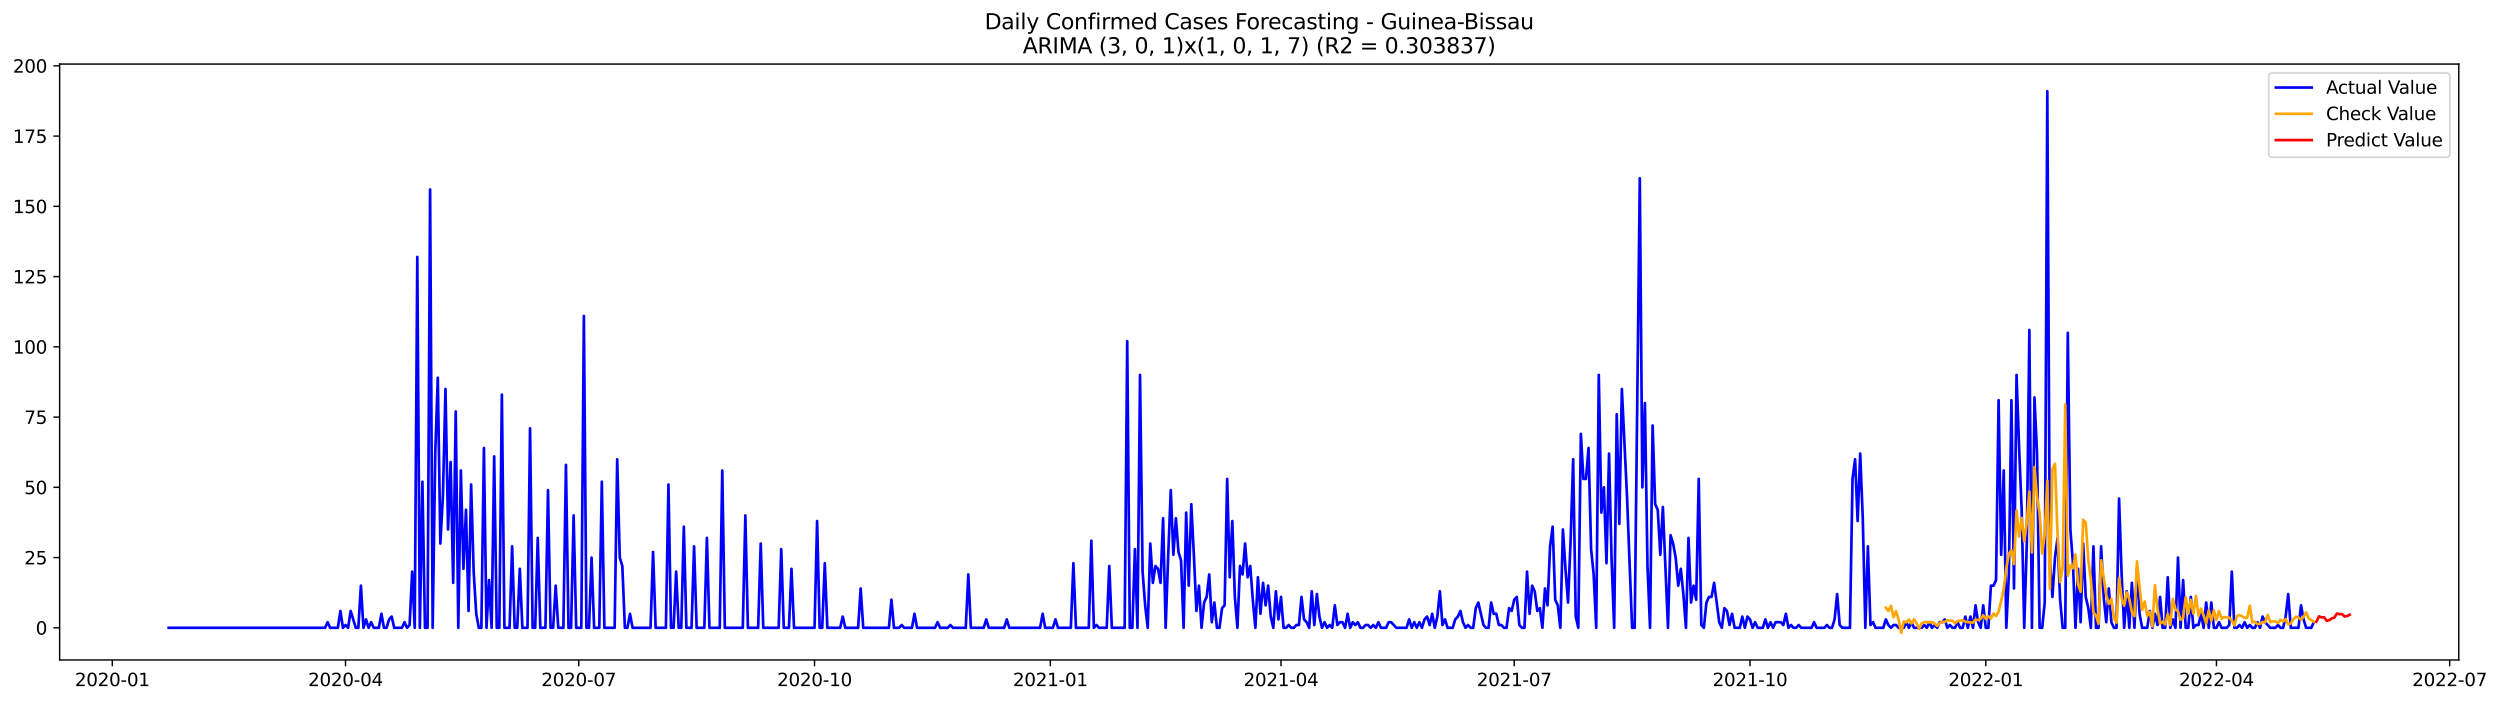 <?xml version="1.0" encoding="utf-8" standalone="no"?>
<!DOCTYPE svg PUBLIC "-//W3C//DTD SVG 1.1//EN"
  "http://www.w3.org/Graphics/SVG/1.1/DTD/svg11.dtd">
<svg xmlns:xlink="http://www.w3.org/1999/xlink" width="1395.5pt" height="392.274pt" viewBox="0 0 1395.5 392.274" xmlns="http://www.w3.org/2000/svg" version="1.1">
 <defs>
  <style type="text/css">*{stroke-linejoin: round; stroke-linecap: butt}</style>
 </defs>
 <g id="figure_1">
  <g id="patch_1">
   <path d="M 0 392.274 
L 1395.5 392.274 
L 1395.5 0 
L 0 0 
z
" style="fill: #ffffff"/>
  </g>
  <g id="axes_1">
   <g id="patch_2">
    <path d="M 33.288 368.396 
L 1372.487 368.396 
L 1372.487 35.755 
L 33.288 35.755 
z
" style="fill: #ffffff"/>
   </g>
   <g id="matplotlib.axis_1">
    <g id="xtick_1">
     <g id="line2d_1">
      <defs>
       <path id="mb3f19a9ea9" d="M 0 0 
L 0 3.5 
" style="stroke: #000000; stroke-width: 0.8"/>
      </defs>
      <g>
       <use xlink:href="#mb3f19a9ea9" x="62.687" y="368.396" style="stroke: #000000; stroke-width: 0.8"/>
      </g>
     </g>
     <g id="text_1">
      <!-- 2020-01 -->
      <g transform="translate(41.795 382.994)scale(0.1 -0.1)">
       <defs>
        <path id="DejaVuSans-32" d="M 1228 531 
L 3431 531 
L 3431 0 
L 469 0 
L 469 531 
Q 828 903 1448 1529 
Q 2069 2156 2228 2338 
Q 2531 2678 2651 2914 
Q 2772 3150 2772 3378 
Q 2772 3750 2511 3984 
Q 2250 4219 1831 4219 
Q 1534 4219 1204 4116 
Q 875 4013 500 3803 
L 500 4441 
Q 881 4594 1212 4672 
Q 1544 4750 1819 4750 
Q 2544 4750 2975 4387 
Q 3406 4025 3406 3419 
Q 3406 3131 3298 2873 
Q 3191 2616 2906 2266 
Q 2828 2175 2409 1742 
Q 1991 1309 1228 531 
z
" transform="scale(0.016)"/>
        <path id="DejaVuSans-30" d="M 2034 4250 
Q 1547 4250 1301 3770 
Q 1056 3291 1056 2328 
Q 1056 1369 1301 889 
Q 1547 409 2034 409 
Q 2525 409 2770 889 
Q 3016 1369 3016 2328 
Q 3016 3291 2770 3770 
Q 2525 4250 2034 4250 
z
M 2034 4750 
Q 2819 4750 3233 4129 
Q 3647 3509 3647 2328 
Q 3647 1150 3233 529 
Q 2819 -91 2034 -91 
Q 1250 -91 836 529 
Q 422 1150 422 2328 
Q 422 3509 836 4129 
Q 1250 4750 2034 4750 
z
" transform="scale(0.016)"/>
        <path id="DejaVuSans-2d" d="M 313 2009 
L 1997 2009 
L 1997 1497 
L 313 1497 
L 313 2009 
z
" transform="scale(0.016)"/>
        <path id="DejaVuSans-31" d="M 794 531 
L 1825 531 
L 1825 4091 
L 703 3866 
L 703 4441 
L 1819 4666 
L 2450 4666 
L 2450 531 
L 3481 531 
L 3481 0 
L 794 0 
L 794 531 
z
" transform="scale(0.016)"/>
       </defs>
       <use xlink:href="#DejaVuSans-32"/>
       <use xlink:href="#DejaVuSans-30" x="63.623"/>
       <use xlink:href="#DejaVuSans-32" x="127.246"/>
       <use xlink:href="#DejaVuSans-30" x="190.869"/>
       <use xlink:href="#DejaVuSans-2d" x="254.492"/>
       <use xlink:href="#DejaVuSans-30" x="290.576"/>
       <use xlink:href="#DejaVuSans-31" x="354.199"/>
      </g>
     </g>
    </g>
    <g id="xtick_2">
     <g id="line2d_2">
      <g>
       <use xlink:href="#mb3f19a9ea9" x="192.873" y="368.396" style="stroke: #000000; stroke-width: 0.8"/>
      </g>
     </g>
     <g id="text_2">
      <!-- 2020-04 -->
      <g transform="translate(171.981 382.994)scale(0.1 -0.1)">
       <defs>
        <path id="DejaVuSans-34" d="M 2419 4116 
L 825 1625 
L 2419 1625 
L 2419 4116 
z
M 2253 4666 
L 3047 4666 
L 3047 1625 
L 3713 1625 
L 3713 1100 
L 3047 1100 
L 3047 0 
L 2419 0 
L 2419 1100 
L 313 1100 
L 313 1709 
L 2253 4666 
z
" transform="scale(0.016)"/>
       </defs>
       <use xlink:href="#DejaVuSans-32"/>
       <use xlink:href="#DejaVuSans-30" x="63.623"/>
       <use xlink:href="#DejaVuSans-32" x="127.246"/>
       <use xlink:href="#DejaVuSans-30" x="190.869"/>
       <use xlink:href="#DejaVuSans-2d" x="254.492"/>
       <use xlink:href="#DejaVuSans-30" x="290.576"/>
       <use xlink:href="#DejaVuSans-34" x="354.199"/>
      </g>
     </g>
    </g>
    <g id="xtick_3">
     <g id="line2d_3">
      <g>
       <use xlink:href="#mb3f19a9ea9" x="323.059" y="368.396" style="stroke: #000000; stroke-width: 0.8"/>
      </g>
     </g>
     <g id="text_3">
      <!-- 2020-07 -->
      <g transform="translate(302.167 382.994)scale(0.1 -0.1)">
       <defs>
        <path id="DejaVuSans-37" d="M 525 4666 
L 3525 4666 
L 3525 4397 
L 1831 0 
L 1172 0 
L 2766 4134 
L 525 4134 
L 525 4666 
z
" transform="scale(0.016)"/>
       </defs>
       <use xlink:href="#DejaVuSans-32"/>
       <use xlink:href="#DejaVuSans-30" x="63.623"/>
       <use xlink:href="#DejaVuSans-32" x="127.246"/>
       <use xlink:href="#DejaVuSans-30" x="190.869"/>
       <use xlink:href="#DejaVuSans-2d" x="254.492"/>
       <use xlink:href="#DejaVuSans-30" x="290.576"/>
       <use xlink:href="#DejaVuSans-37" x="354.199"/>
      </g>
     </g>
    </g>
    <g id="xtick_4">
     <g id="line2d_4">
      <g>
       <use xlink:href="#mb3f19a9ea9" x="454.676" y="368.396" style="stroke: #000000; stroke-width: 0.8"/>
      </g>
     </g>
     <g id="text_4">
      <!-- 2020-10 -->
      <g transform="translate(433.784 382.994)scale(0.1 -0.1)">
       <use xlink:href="#DejaVuSans-32"/>
       <use xlink:href="#DejaVuSans-30" x="63.623"/>
       <use xlink:href="#DejaVuSans-32" x="127.246"/>
       <use xlink:href="#DejaVuSans-30" x="190.869"/>
       <use xlink:href="#DejaVuSans-2d" x="254.492"/>
       <use xlink:href="#DejaVuSans-31" x="290.576"/>
       <use xlink:href="#DejaVuSans-30" x="354.199"/>
      </g>
     </g>
    </g>
    <g id="xtick_5">
     <g id="line2d_5">
      <g>
       <use xlink:href="#mb3f19a9ea9" x="586.292" y="368.396" style="stroke: #000000; stroke-width: 0.8"/>
      </g>
     </g>
     <g id="text_5">
      <!-- 2021-01 -->
      <g transform="translate(565.401 382.994)scale(0.1 -0.1)">
       <use xlink:href="#DejaVuSans-32"/>
       <use xlink:href="#DejaVuSans-30" x="63.623"/>
       <use xlink:href="#DejaVuSans-32" x="127.246"/>
       <use xlink:href="#DejaVuSans-31" x="190.869"/>
       <use xlink:href="#DejaVuSans-2d" x="254.492"/>
       <use xlink:href="#DejaVuSans-30" x="290.576"/>
       <use xlink:href="#DejaVuSans-31" x="354.199"/>
      </g>
     </g>
    </g>
    <g id="xtick_6">
     <g id="line2d_6">
      <g>
       <use xlink:href="#mb3f19a9ea9" x="715.048" y="368.396" style="stroke: #000000; stroke-width: 0.8"/>
      </g>
     </g>
     <g id="text_6">
      <!-- 2021-04 -->
      <g transform="translate(694.156 382.994)scale(0.1 -0.1)">
       <use xlink:href="#DejaVuSans-32"/>
       <use xlink:href="#DejaVuSans-30" x="63.623"/>
       <use xlink:href="#DejaVuSans-32" x="127.246"/>
       <use xlink:href="#DejaVuSans-31" x="190.869"/>
       <use xlink:href="#DejaVuSans-2d" x="254.492"/>
       <use xlink:href="#DejaVuSans-30" x="290.576"/>
       <use xlink:href="#DejaVuSans-34" x="354.199"/>
      </g>
     </g>
    </g>
    <g id="xtick_7">
     <g id="line2d_7">
      <g>
       <use xlink:href="#mb3f19a9ea9" x="845.234" y="368.396" style="stroke: #000000; stroke-width: 0.8"/>
      </g>
     </g>
     <g id="text_7">
      <!-- 2021-07 -->
      <g transform="translate(824.342 382.994)scale(0.1 -0.1)">
       <use xlink:href="#DejaVuSans-32"/>
       <use xlink:href="#DejaVuSans-30" x="63.623"/>
       <use xlink:href="#DejaVuSans-32" x="127.246"/>
       <use xlink:href="#DejaVuSans-31" x="190.869"/>
       <use xlink:href="#DejaVuSans-2d" x="254.492"/>
       <use xlink:href="#DejaVuSans-30" x="290.576"/>
       <use xlink:href="#DejaVuSans-37" x="354.199"/>
      </g>
     </g>
    </g>
    <g id="xtick_8">
     <g id="line2d_8">
      <g>
       <use xlink:href="#mb3f19a9ea9" x="976.851" y="368.396" style="stroke: #000000; stroke-width: 0.8"/>
      </g>
     </g>
     <g id="text_8">
      <!-- 2021-10 -->
      <g transform="translate(955.959 382.994)scale(0.1 -0.1)">
       <use xlink:href="#DejaVuSans-32"/>
       <use xlink:href="#DejaVuSans-30" x="63.623"/>
       <use xlink:href="#DejaVuSans-32" x="127.246"/>
       <use xlink:href="#DejaVuSans-31" x="190.869"/>
       <use xlink:href="#DejaVuSans-2d" x="254.492"/>
       <use xlink:href="#DejaVuSans-31" x="290.576"/>
       <use xlink:href="#DejaVuSans-30" x="354.199"/>
      </g>
     </g>
    </g>
    <g id="xtick_9">
     <g id="line2d_9">
      <g>
       <use xlink:href="#mb3f19a9ea9" x="1108.467" y="368.396" style="stroke: #000000; stroke-width: 0.8"/>
      </g>
     </g>
     <g id="text_9">
      <!-- 2022-01 -->
      <g transform="translate(1087.576 382.994)scale(0.1 -0.1)">
       <use xlink:href="#DejaVuSans-32"/>
       <use xlink:href="#DejaVuSans-30" x="63.623"/>
       <use xlink:href="#DejaVuSans-32" x="127.246"/>
       <use xlink:href="#DejaVuSans-32" x="190.869"/>
       <use xlink:href="#DejaVuSans-2d" x="254.492"/>
       <use xlink:href="#DejaVuSans-30" x="290.576"/>
       <use xlink:href="#DejaVuSans-31" x="354.199"/>
      </g>
     </g>
    </g>
    <g id="xtick_10">
     <g id="line2d_10">
      <g>
       <use xlink:href="#mb3f19a9ea9" x="1237.223" y="368.396" style="stroke: #000000; stroke-width: 0.8"/>
      </g>
     </g>
     <g id="text_10">
      <!-- 2022-04 -->
      <g transform="translate(1216.331 382.994)scale(0.1 -0.1)">
       <use xlink:href="#DejaVuSans-32"/>
       <use xlink:href="#DejaVuSans-30" x="63.623"/>
       <use xlink:href="#DejaVuSans-32" x="127.246"/>
       <use xlink:href="#DejaVuSans-32" x="190.869"/>
       <use xlink:href="#DejaVuSans-2d" x="254.492"/>
       <use xlink:href="#DejaVuSans-30" x="290.576"/>
       <use xlink:href="#DejaVuSans-34" x="354.199"/>
      </g>
     </g>
    </g>
    <g id="xtick_11">
     <g id="line2d_11">
      <g>
       <use xlink:href="#mb3f19a9ea9" x="1367.409" y="368.396" style="stroke: #000000; stroke-width: 0.8"/>
      </g>
     </g>
     <g id="text_11">
      <!-- 2022-07 -->
      <g transform="translate(1346.517 382.994)scale(0.1 -0.1)">
       <use xlink:href="#DejaVuSans-32"/>
       <use xlink:href="#DejaVuSans-30" x="63.623"/>
       <use xlink:href="#DejaVuSans-32" x="127.246"/>
       <use xlink:href="#DejaVuSans-32" x="190.869"/>
       <use xlink:href="#DejaVuSans-2d" x="254.492"/>
       <use xlink:href="#DejaVuSans-30" x="290.576"/>
       <use xlink:href="#DejaVuSans-37" x="354.199"/>
      </g>
     </g>
    </g>
   </g>
   <g id="matplotlib.axis_2">
    <g id="ytick_1">
     <g id="line2d_12">
      <defs>
       <path id="m63aeb4c098" d="M 0 0 
L -3.5 0 
" style="stroke: #000000; stroke-width: 0.8"/>
      </defs>
      <g>
       <use xlink:href="#m63aeb4c098" x="33.288" y="350.45" style="stroke: #000000; stroke-width: 0.8"/>
      </g>
     </g>
     <g id="text_12">
      <!-- 0 -->
      <g transform="translate(19.925 354.249)scale(0.1 -0.1)">
       <use xlink:href="#DejaVuSans-30"/>
      </g>
     </g>
    </g>
    <g id="ytick_2">
     <g id="line2d_13">
      <g>
       <use xlink:href="#m63aeb4c098" x="33.288" y="311.238" style="stroke: #000000; stroke-width: 0.8"/>
      </g>
     </g>
     <g id="text_13">
      <!-- 25 -->
      <g transform="translate(13.562 315.038)scale(0.1 -0.1)">
       <defs>
        <path id="DejaVuSans-35" d="M 691 4666 
L 3169 4666 
L 3169 4134 
L 1269 4134 
L 1269 2991 
Q 1406 3038 1543 3061 
Q 1681 3084 1819 3084 
Q 2600 3084 3056 2656 
Q 3513 2228 3513 1497 
Q 3513 744 3044 326 
Q 2575 -91 1722 -91 
Q 1428 -91 1123 -41 
Q 819 9 494 109 
L 494 744 
Q 775 591 1075 516 
Q 1375 441 1709 441 
Q 2250 441 2565 725 
Q 2881 1009 2881 1497 
Q 2881 1984 2565 2268 
Q 2250 2553 1709 2553 
Q 1456 2553 1204 2497 
Q 953 2441 691 2322 
L 691 4666 
z
" transform="scale(0.016)"/>
       </defs>
       <use xlink:href="#DejaVuSans-32"/>
       <use xlink:href="#DejaVuSans-35" x="63.623"/>
      </g>
     </g>
    </g>
    <g id="ytick_3">
     <g id="line2d_14">
      <g>
       <use xlink:href="#m63aeb4c098" x="33.288" y="272.027" style="stroke: #000000; stroke-width: 0.8"/>
      </g>
     </g>
     <g id="text_14">
      <!-- 50 -->
      <g transform="translate(13.562 275.826)scale(0.1 -0.1)">
       <use xlink:href="#DejaVuSans-35"/>
       <use xlink:href="#DejaVuSans-30" x="63.623"/>
      </g>
     </g>
    </g>
    <g id="ytick_4">
     <g id="line2d_15">
      <g>
       <use xlink:href="#m63aeb4c098" x="33.288" y="232.816" style="stroke: #000000; stroke-width: 0.8"/>
      </g>
     </g>
     <g id="text_15">
      <!-- 75 -->
      <g transform="translate(13.562 236.615)scale(0.1 -0.1)">
       <use xlink:href="#DejaVuSans-37"/>
       <use xlink:href="#DejaVuSans-35" x="63.623"/>
      </g>
     </g>
    </g>
    <g id="ytick_5">
     <g id="line2d_16">
      <g>
       <use xlink:href="#m63aeb4c098" x="33.288" y="193.605" style="stroke: #000000; stroke-width: 0.8"/>
      </g>
     </g>
     <g id="text_16">
      <!-- 100 -->
      <g transform="translate(7.2 197.404)scale(0.1 -0.1)">
       <use xlink:href="#DejaVuSans-31"/>
       <use xlink:href="#DejaVuSans-30" x="63.623"/>
       <use xlink:href="#DejaVuSans-30" x="127.246"/>
      </g>
     </g>
    </g>
    <g id="ytick_6">
     <g id="line2d_17">
      <g>
       <use xlink:href="#m63aeb4c098" x="33.288" y="154.393" style="stroke: #000000; stroke-width: 0.8"/>
      </g>
     </g>
     <g id="text_17">
      <!-- 125 -->
      <g transform="translate(7.2 158.192)scale(0.1 -0.1)">
       <use xlink:href="#DejaVuSans-31"/>
       <use xlink:href="#DejaVuSans-32" x="63.623"/>
       <use xlink:href="#DejaVuSans-35" x="127.246"/>
      </g>
     </g>
    </g>
    <g id="ytick_7">
     <g id="line2d_18">
      <g>
       <use xlink:href="#m63aeb4c098" x="33.288" y="115.182" style="stroke: #000000; stroke-width: 0.8"/>
      </g>
     </g>
     <g id="text_18">
      <!-- 150 -->
      <g transform="translate(7.2 118.981)scale(0.1 -0.1)">
       <use xlink:href="#DejaVuSans-31"/>
       <use xlink:href="#DejaVuSans-35" x="63.623"/>
       <use xlink:href="#DejaVuSans-30" x="127.246"/>
      </g>
     </g>
    </g>
    <g id="ytick_8">
     <g id="line2d_19">
      <g>
       <use xlink:href="#m63aeb4c098" x="33.288" y="75.971" style="stroke: #000000; stroke-width: 0.8"/>
      </g>
     </g>
     <g id="text_19">
      <!-- 175 -->
      <g transform="translate(7.2 79.77)scale(0.1 -0.1)">
       <use xlink:href="#DejaVuSans-31"/>
       <use xlink:href="#DejaVuSans-37" x="63.623"/>
       <use xlink:href="#DejaVuSans-35" x="127.246"/>
      </g>
     </g>
    </g>
    <g id="ytick_9">
     <g id="line2d_20">
      <g>
       <use xlink:href="#m63aeb4c098" x="33.288" y="36.759" style="stroke: #000000; stroke-width: 0.8"/>
      </g>
     </g>
     <g id="text_20">
      <!-- 200 -->
      <g transform="translate(7.2 40.559)scale(0.1 -0.1)">
       <use xlink:href="#DejaVuSans-32"/>
       <use xlink:href="#DejaVuSans-30" x="63.623"/>
       <use xlink:href="#DejaVuSans-30" x="127.246"/>
      </g>
     </g>
    </g>
   </g>
   <g id="line2d_21">
    <path d="M 94.16 350.45 
L 181.428 350.45 
L 182.858 347.313 
L 184.289 350.45 
L 188.581 350.45 
L 190.012 341.039 
L 191.442 350.45 
L 192.873 348.881 
L 194.303 350.45 
L 195.734 341.039 
L 198.595 350.45 
L 200.026 350.45 
L 201.456 326.923 
L 202.887 350.45 
L 204.318 345.744 
L 205.748 350.45 
L 207.179 347.313 
L 208.61 350.45 
L 211.471 350.45 
L 212.901 342.607 
L 214.332 350.45 
L 215.763 350.45 
L 217.193 345.744 
L 218.624 344.176 
L 220.054 350.45 
L 224.346 350.45 
L 225.777 347.313 
L 227.208 350.45 
L 228.638 348.881 
L 230.069 319.081 
L 231.499 350.45 
L 232.93 143.414 
L 234.361 350.45 
L 235.791 268.89 
L 237.222 350.45 
L 238.652 350.45 
L 240.083 105.771 
L 241.514 350.45 
L 242.944 253.206 
L 244.375 210.858 
L 245.806 303.396 
L 247.236 276.732 
L 248.667 217.131 
L 250.097 295.554 
L 251.528 257.911 
L 252.959 325.354 
L 254.389 229.679 
L 255.82 350.45 
L 257.25 262.616 
L 258.681 317.512 
L 260.112 284.575 
L 261.542 341.039 
L 262.973 270.459 
L 264.404 319.081 
L 265.834 342.607 
L 267.265 350.45 
L 268.695 350.45 
L 270.126 250.069 
L 271.557 350.45 
L 272.987 323.786 
L 274.418 350.45 
L 275.849 254.774 
L 277.279 350.45 
L 278.71 350.45 
L 280.14 220.268 
L 281.571 350.45 
L 284.432 350.45 
L 285.863 304.965 
L 287.293 350.45 
L 288.724 350.45 
L 290.155 317.512 
L 291.585 350.45 
L 294.447 350.45 
L 295.877 239.09 
L 297.308 350.45 
L 298.738 350.45 
L 300.169 300.259 
L 301.6 350.45 
L 304.461 350.45 
L 305.891 273.596 
L 307.322 350.45 
L 308.753 350.45 
L 310.183 326.923 
L 311.614 350.45 
L 314.475 350.45 
L 315.906 259.48 
L 317.336 350.45 
L 318.767 350.45 
L 320.198 287.712 
L 321.628 350.45 
L 324.489 350.45 
L 325.92 176.352 
L 327.351 350.45 
L 328.781 350.45 
L 330.212 311.238 
L 331.643 350.45 
L 334.504 350.45 
L 335.934 268.89 
L 337.365 350.45 
L 343.087 350.45 
L 344.518 256.343 
L 345.949 311.238 
L 347.379 315.944 
L 348.81 350.45 
L 350.241 350.45 
L 351.671 342.607 
L 353.102 350.45 
L 363.116 350.45 
L 364.547 308.101 
L 365.977 350.45 
L 371.7 350.45 
L 373.13 270.459 
L 374.561 350.45 
L 375.992 350.45 
L 377.422 319.081 
L 378.853 350.45 
L 380.284 350.45 
L 381.714 293.985 
L 383.145 350.45 
L 386.006 350.45 
L 387.437 304.965 
L 388.867 350.45 
L 393.159 350.45 
L 394.59 300.259 
L 396.02 350.45 
L 401.743 350.45 
L 403.173 262.616 
L 404.604 350.45 
L 414.618 350.45 
L 416.049 287.712 
L 417.48 350.45 
L 423.202 350.45 
L 424.633 303.396 
L 426.063 350.45 
L 434.647 350.45 
L 436.078 306.533 
L 437.508 350.45 
L 440.369 350.45 
L 441.8 317.512 
L 443.231 350.45 
L 454.676 350.45 
L 456.106 290.849 
L 457.537 350.45 
L 458.967 350.45 
L 460.398 314.375 
L 461.829 350.45 
L 468.982 350.45 
L 470.412 344.176 
L 471.843 350.45 
L 478.996 350.45 
L 480.427 328.491 
L 481.857 350.45 
L 496.163 350.45 
L 497.594 334.765 
L 499.025 350.45 
L 501.886 350.45 
L 503.317 348.881 
L 504.747 350.45 
L 509.039 350.45 
L 510.47 342.607 
L 511.9 350.45 
L 521.915 350.45 
L 523.345 347.313 
L 524.776 350.45 
L 529.068 350.45 
L 530.498 348.881 
L 531.929 350.45 
L 539.082 350.45 
L 540.513 320.649 
L 541.943 350.45 
L 549.096 350.45 
L 550.527 345.744 
L 551.957 350.45 
L 560.541 350.45 
L 561.972 345.744 
L 563.402 350.45 
L 580.57 350.45 
L 582 342.607 
L 583.431 350.45 
L 587.723 350.45 
L 589.153 345.744 
L 590.584 350.45 
L 597.737 350.45 
L 599.168 314.375 
L 600.598 350.45 
L 607.752 350.45 
L 609.182 301.828 
L 610.613 350.45 
L 612.043 348.881 
L 613.474 350.45 
L 617.766 350.45 
L 619.196 315.944 
L 620.627 350.45 
L 627.78 350.45 
L 629.211 190.468 
L 630.641 350.45 
L 632.072 350.45 
L 633.503 306.533 
L 634.933 350.45 
L 636.364 209.289 
L 637.794 319.081 
L 639.225 337.902 
L 640.656 350.45 
L 642.086 303.396 
L 643.517 325.354 
L 644.948 315.944 
L 646.378 317.512 
L 647.809 325.354 
L 649.239 289.28 
L 650.67 350.45 
L 652.101 309.67 
L 653.531 273.596 
L 654.962 309.67 
L 656.392 289.28 
L 657.823 308.101 
L 659.254 312.807 
L 660.684 350.45 
L 662.115 286.143 
L 663.546 326.923 
L 664.976 281.438 
L 666.407 309.67 
L 667.837 341.039 
L 669.268 326.923 
L 670.699 350.45 
L 672.129 336.334 
L 673.56 333.197 
L 674.99 320.649 
L 676.421 347.313 
L 677.852 336.334 
L 679.282 350.45 
L 680.713 350.45 
L 682.144 339.471 
L 683.574 337.902 
L 685.005 267.322 
L 686.435 322.218 
L 687.866 290.849 
L 689.297 333.197 
L 690.727 350.45 
L 692.158 315.944 
L 693.588 320.649 
L 695.019 303.396 
L 696.45 322.218 
L 697.88 315.944 
L 699.311 334.765 
L 700.742 350.45 
L 702.172 322.218 
L 703.603 342.607 
L 705.033 325.354 
L 706.464 337.902 
L 707.895 326.923 
L 709.325 344.176 
L 710.756 350.45 
L 712.187 330.06 
L 713.617 345.744 
L 715.048 333.197 
L 716.478 350.45 
L 717.909 350.45 
L 719.34 348.881 
L 720.77 350.45 
L 722.201 350.45 
L 723.631 348.881 
L 725.062 348.881 
L 726.493 333.197 
L 727.923 345.744 
L 729.354 347.313 
L 730.785 350.45 
L 732.215 330.06 
L 733.646 348.881 
L 735.076 331.628 
L 736.507 344.176 
L 737.938 350.45 
L 739.368 347.313 
L 740.799 350.45 
L 742.229 348.881 
L 743.66 350.45 
L 745.091 337.902 
L 746.521 348.881 
L 747.952 347.313 
L 749.383 347.313 
L 750.813 350.45 
L 752.244 342.607 
L 753.674 350.45 
L 755.105 347.313 
L 756.536 348.881 
L 757.966 347.313 
L 759.397 350.45 
L 760.827 350.45 
L 762.258 348.881 
L 763.689 348.881 
L 765.119 350.45 
L 766.55 348.881 
L 767.981 350.45 
L 769.411 347.313 
L 770.842 350.45 
L 773.703 350.45 
L 775.134 347.313 
L 776.564 347.313 
L 779.425 350.45 
L 785.148 350.45 
L 786.579 345.744 
L 788.009 350.45 
L 789.44 347.313 
L 790.87 350.45 
L 792.301 347.313 
L 793.732 350.45 
L 795.162 345.744 
L 796.593 344.176 
L 798.023 348.881 
L 799.454 342.607 
L 800.885 350.45 
L 802.315 344.176 
L 803.746 330.06 
L 805.177 348.881 
L 806.607 345.744 
L 808.038 350.45 
L 810.899 350.45 
L 812.33 345.744 
L 813.76 344.176 
L 815.191 341.039 
L 816.622 347.313 
L 818.052 350.45 
L 819.483 348.881 
L 820.913 350.45 
L 822.344 350.45 
L 823.775 339.471 
L 825.205 336.334 
L 828.066 348.881 
L 829.497 350.45 
L 830.928 350.45 
L 832.358 336.334 
L 833.789 342.607 
L 835.22 342.607 
L 836.65 348.881 
L 838.081 348.881 
L 839.511 350.45 
L 840.942 350.45 
L 842.373 339.471 
L 843.803 341.039 
L 845.234 334.765 
L 846.664 333.197 
L 848.095 348.881 
L 849.526 350.45 
L 850.956 350.45 
L 852.387 319.081 
L 853.818 342.607 
L 855.248 326.923 
L 856.679 330.06 
L 858.109 341.039 
L 859.54 339.471 
L 860.971 350.45 
L 862.401 328.491 
L 863.832 337.902 
L 865.262 304.965 
L 866.693 293.985 
L 868.124 334.765 
L 869.554 337.902 
L 870.985 350.45 
L 872.416 295.554 
L 873.846 317.512 
L 875.277 336.334 
L 876.707 301.828 
L 878.138 256.343 
L 879.569 344.176 
L 880.999 350.45 
L 882.43 242.227 
L 883.86 267.322 
L 885.291 267.322 
L 886.722 250.069 
L 888.152 306.533 
L 889.583 320.649 
L 891.014 350.45 
L 892.444 209.289 
L 893.875 286.143 
L 895.305 272.027 
L 896.736 314.375 
L 898.167 253.206 
L 899.597 312.807 
L 901.028 350.45 
L 902.458 231.247 
L 903.889 292.417 
L 905.32 217.131 
L 908.181 276.732 
L 911.042 350.45 
L 912.473 350.45 
L 915.334 99.497 
L 916.765 272.027 
L 918.195 224.974 
L 919.626 315.944 
L 921.056 350.45 
L 922.487 237.521 
L 923.918 281.438 
L 925.348 284.575 
L 926.779 309.67 
L 928.21 283.006 
L 931.071 350.45 
L 932.501 298.691 
L 933.932 303.396 
L 935.363 311.238 
L 936.793 326.923 
L 938.224 317.512 
L 939.655 331.628 
L 941.085 350.45 
L 942.516 300.259 
L 943.946 336.334 
L 945.377 326.923 
L 946.808 334.765 
L 948.238 267.322 
L 949.669 348.881 
L 951.099 350.45 
L 952.53 336.334 
L 953.961 333.197 
L 955.391 333.197 
L 956.822 325.354 
L 959.683 347.313 
L 961.114 350.45 
L 962.544 339.471 
L 963.975 341.039 
L 965.406 348.881 
L 966.836 342.607 
L 968.267 350.45 
L 971.128 350.45 
L 972.559 344.176 
L 973.989 350.45 
L 975.42 344.176 
L 976.851 345.744 
L 978.281 350.45 
L 979.712 347.313 
L 981.142 350.45 
L 984.004 350.45 
L 985.434 345.744 
L 986.865 350.45 
L 988.295 347.313 
L 989.726 350.45 
L 991.157 347.313 
L 994.018 347.313 
L 995.449 348.881 
L 996.879 342.607 
L 998.31 350.45 
L 999.74 348.881 
L 1001.171 350.45 
L 1002.602 350.45 
L 1004.032 348.881 
L 1005.463 350.45 
L 1011.185 350.45 
L 1012.616 347.313 
L 1014.047 350.45 
L 1018.338 350.45 
L 1019.769 348.881 
L 1021.2 350.45 
L 1022.63 350.45 
L 1024.061 345.744 
L 1025.491 331.628 
L 1026.922 348.881 
L 1028.353 350.45 
L 1032.645 350.45 
L 1034.075 267.322 
L 1035.506 256.343 
L 1036.936 290.849 
L 1038.367 253.206 
L 1039.798 289.28 
L 1041.228 350.45 
L 1042.659 304.965 
L 1044.09 348.881 
L 1045.52 347.313 
L 1046.951 350.45 
L 1051.243 350.45 
L 1052.673 345.744 
L 1054.104 348.881 
L 1055.534 350.45 
L 1056.965 348.881 
L 1058.396 348.881 
L 1059.826 350.45 
L 1062.688 350.45 
L 1064.118 347.313 
L 1065.549 350.45 
L 1066.979 347.313 
L 1068.41 350.45 
L 1072.702 350.45 
L 1074.132 348.881 
L 1075.563 350.45 
L 1076.994 347.313 
L 1078.424 350.45 
L 1079.855 348.881 
L 1081.286 350.45 
L 1082.716 347.313 
L 1084.147 347.313 
L 1085.577 345.744 
L 1087.008 350.45 
L 1088.439 348.881 
L 1089.869 350.45 
L 1091.3 350.45 
L 1092.73 347.313 
L 1094.161 350.45 
L 1095.592 350.45 
L 1097.022 344.176 
L 1098.453 350.45 
L 1099.884 344.176 
L 1101.314 350.45 
L 1102.745 337.902 
L 1104.175 347.313 
L 1105.606 350.45 
L 1107.037 337.902 
L 1108.467 350.45 
L 1109.898 350.45 
L 1111.328 326.923 
L 1112.759 326.923 
L 1114.19 323.786 
L 1115.62 223.405 
L 1117.051 309.67 
L 1118.482 262.616 
L 1119.912 350.45 
L 1121.343 320.649 
L 1122.773 223.405 
L 1124.204 328.491 
L 1125.635 209.289 
L 1127.065 250.069 
L 1128.496 284.575 
L 1129.926 350.45 
L 1131.357 303.396 
L 1132.788 184.194 
L 1134.218 350.45 
L 1135.649 221.837 
L 1137.08 253.206 
L 1138.51 350.45 
L 1139.941 350.45 
L 1141.371 336.334 
L 1142.802 50.876 
L 1144.233 312.807 
L 1145.663 333.197 
L 1147.094 311.238 
L 1148.525 300.259 
L 1149.955 334.765 
L 1151.386 350.45 
L 1152.816 350.45 
L 1154.247 185.762 
L 1155.678 295.554 
L 1157.108 314.375 
L 1158.539 350.45 
L 1159.969 317.512 
L 1161.4 347.313 
L 1162.831 303.396 
L 1164.261 333.197 
L 1165.692 339.471 
L 1167.123 350.45 
L 1168.553 304.965 
L 1169.984 350.45 
L 1171.414 350.45 
L 1172.845 304.965 
L 1174.276 333.197 
L 1175.706 347.313 
L 1177.137 328.491 
L 1178.567 347.313 
L 1179.998 350.45 
L 1181.429 350.45 
L 1182.859 278.301 
L 1184.29 320.649 
L 1185.721 350.45 
L 1187.151 330.06 
L 1188.582 350.45 
L 1190.012 325.354 
L 1191.443 350.45 
L 1192.874 317.512 
L 1194.304 342.607 
L 1195.735 350.45 
L 1198.596 350.45 
L 1200.027 341.039 
L 1201.457 350.45 
L 1202.888 342.607 
L 1204.319 348.881 
L 1205.749 333.197 
L 1207.18 350.45 
L 1208.61 350.45 
L 1210.041 322.218 
L 1211.472 350.45 
L 1212.902 345.744 
L 1214.333 350.45 
L 1215.763 311.238 
L 1217.194 350.45 
L 1218.625 323.786 
L 1220.055 350.45 
L 1221.486 350.45 
L 1222.917 333.197 
L 1224.347 350.45 
L 1225.778 348.881 
L 1227.208 348.881 
L 1228.639 342.607 
L 1230.07 350.45 
L 1231.5 336.334 
L 1232.931 350.45 
L 1234.361 336.334 
L 1235.792 350.45 
L 1237.223 350.45 
L 1238.653 347.313 
L 1240.084 350.45 
L 1242.945 350.45 
L 1244.376 348.881 
L 1245.806 319.081 
L 1247.237 350.45 
L 1248.668 350.45 
L 1250.098 348.881 
L 1251.529 350.45 
L 1252.96 347.313 
L 1254.39 350.45 
L 1255.821 348.881 
L 1257.251 350.45 
L 1258.682 350.45 
L 1260.113 347.313 
L 1261.543 350.45 
L 1262.974 344.176 
L 1264.404 347.313 
L 1267.266 350.45 
L 1270.127 350.45 
L 1271.558 348.881 
L 1272.988 350.45 
L 1274.419 350.45 
L 1275.849 344.176 
L 1277.28 331.628 
L 1278.711 350.45 
L 1283.002 350.45 
L 1284.433 337.902 
L 1285.864 345.744 
L 1287.294 350.45 
L 1290.156 350.45 
L 1291.586 347.313 
L 1291.586 347.313 
" clip-path="url(#p0743d7f44b)" style="fill: none; stroke: #0000ff; stroke-width: 1.5; stroke-linecap: square"/>
   </g>
   <g id="line2d_22">
    <path d="M 1052.673 339.194 
L 1054.104 341.041 
L 1055.534 338.143 
L 1056.965 344.545 
L 1058.396 341.202 
L 1059.826 346.001 
L 1061.257 353.276 
L 1062.688 346.882 
L 1064.118 347.405 
L 1065.549 345.872 
L 1066.979 348.034 
L 1068.41 345.69 
L 1069.841 347.85 
L 1071.271 350.97 
L 1072.702 347.939 
L 1074.132 347.282 
L 1075.563 347.252 
L 1076.994 347.485 
L 1078.424 347.172 
L 1079.855 348.06 
L 1081.286 349.42 
L 1082.716 347.86 
L 1084.147 347.031 
L 1085.577 347.228 
L 1087.008 346.186 
L 1088.439 346.448 
L 1089.869 346.483 
L 1091.3 347.949 
L 1092.73 346.553 
L 1094.161 346.447 
L 1095.592 346.166 
L 1097.022 347.021 
L 1098.453 347.311 
L 1101.314 347.55 
L 1102.745 345.84 
L 1104.175 346.115 
L 1105.606 345.475 
L 1107.037 343.427 
L 1108.467 345.501 
L 1109.898 343.952 
L 1111.328 345.319 
L 1112.759 342.431 
L 1114.19 343.902 
L 1115.62 341.423 
L 1117.051 335.416 
L 1118.482 328.75 
L 1119.912 317.027 
L 1121.343 309.218 
L 1122.773 307.121 
L 1124.204 314.841 
L 1125.635 284.996 
L 1127.065 299.53 
L 1128.496 289.152 
L 1129.926 302.159 
L 1131.357 291.747 
L 1132.788 274.421 
L 1134.218 308.434 
L 1135.649 260.757 
L 1137.08 277.266 
L 1138.51 286.664 
L 1139.941 309.069 
L 1141.371 298.25 
L 1142.802 268.297 
L 1144.233 328.662 
L 1145.663 261.806 
L 1147.094 258.888 
L 1148.525 298.182 
L 1149.955 324.958 
L 1151.386 316.815 
L 1152.816 225.776 
L 1154.247 321.403 
L 1155.678 315.634 
L 1157.108 317.197 
L 1158.539 309.463 
L 1159.969 326.3 
L 1161.4 330.348 
L 1162.831 290.078 
L 1164.261 291.747 
L 1165.692 312.918 
L 1167.123 323.196 
L 1168.553 341.92 
L 1169.984 343.57 
L 1171.414 348.226 
L 1172.845 312.754 
L 1175.706 332.066 
L 1177.137 337.171 
L 1178.567 334.336 
L 1179.998 345.051 
L 1181.429 347.571 
L 1182.859 322.679 
L 1184.29 333.729 
L 1185.721 338.041 
L 1187.151 330.667 
L 1188.582 334.204 
L 1190.012 341.709 
L 1191.443 343.963 
L 1192.874 313.384 
L 1194.304 327.782 
L 1195.735 340.437 
L 1197.165 335.756 
L 1198.596 343.682 
L 1200.027 341.56 
L 1201.457 349.699 
L 1202.888 326.707 
L 1204.319 339.817 
L 1205.749 348.161 
L 1207.18 346.976 
L 1208.61 348.499 
L 1210.041 342.64 
L 1211.472 348.867 
L 1212.902 334.276 
L 1214.333 340.255 
L 1215.763 341.306 
L 1217.194 345.948 
L 1218.625 345.07 
L 1220.055 333.301 
L 1221.486 342.527 
L 1222.917 334.856 
L 1224.347 342.514 
L 1225.778 332.59 
L 1227.208 343.768 
L 1228.639 339.726 
L 1230.07 343.572 
L 1231.5 348.023 
L 1232.931 340.598 
L 1234.361 346.555 
L 1235.792 340.683 
L 1237.223 346.067 
L 1238.653 341.065 
L 1240.084 345.347 
L 1241.515 344.407 
L 1242.945 344.701 
L 1244.376 344.766 
L 1245.806 346.324 
L 1247.237 349.128 
L 1248.668 343.819 
L 1250.098 343.357 
L 1251.529 344.014 
L 1252.96 344.888 
L 1254.39 344.787 
L 1255.821 338.174 
L 1257.251 347.411 
L 1258.682 347.023 
L 1260.113 348.378 
L 1261.543 348.29 
L 1262.974 347.178 
L 1264.404 347.327 
L 1265.835 343.259 
L 1267.266 347.279 
L 1268.696 346.855 
L 1270.127 346.857 
L 1271.558 347.748 
L 1272.988 345.948 
L 1274.419 346.943 
L 1275.849 345.598 
L 1277.28 348.505 
L 1278.711 347.928 
L 1280.141 345.753 
L 1281.572 344.264 
L 1283.002 344.676 
L 1284.433 345.879 
L 1285.864 344.248 
L 1287.294 341.767 
L 1288.725 345.331 
L 1290.156 346.094 
L 1291.586 347.059 
L 1291.586 347.059 
" clip-path="url(#p0743d7f44b)" style="fill: none; stroke: #ffa500; stroke-width: 1.5; stroke-linecap: square"/>
   </g>
   <g id="line2d_23">
    <path d="M 1293.017 347.04 
L 1294.447 344.064 
L 1295.878 344.595 
L 1297.309 344.583 
L 1298.739 346.497 
L 1300.17 346.204 
L 1301.6 345.191 
L 1303.031 344.79 
L 1304.462 342.469 
L 1305.892 342.848 
L 1307.323 342.802 
L 1308.754 344.141 
L 1310.184 343.892 
L 1311.615 343.124 
" clip-path="url(#p0743d7f44b)" style="fill: none; stroke: #ff0000; stroke-width: 1.5; stroke-linecap: square"/>
   </g>
   <g id="patch_3">
    <path d="M 33.288 368.396 
L 33.288 35.755 
" style="fill: none; stroke: #000000; stroke-width: 0.8; stroke-linejoin: miter; stroke-linecap: square"/>
   </g>
   <g id="patch_4">
    <path d="M 1372.487 368.396 
L 1372.487 35.755 
" style="fill: none; stroke: #000000; stroke-width: 0.8; stroke-linejoin: miter; stroke-linecap: square"/>
   </g>
   <g id="patch_5">
    <path d="M 33.288 368.396 
L 1372.487 368.396 
" style="fill: none; stroke: #000000; stroke-width: 0.8; stroke-linejoin: miter; stroke-linecap: square"/>
   </g>
   <g id="patch_6">
    <path d="M 33.288 35.755 
L 1372.487 35.755 
" style="fill: none; stroke: #000000; stroke-width: 0.8; stroke-linejoin: miter; stroke-linecap: square"/>
   </g>
   <g id="text_21">
    <!-- Daily Confirmed Cases Forecasting - Guinea-Bissau -->
    <g transform="translate(549.636 16.318)scale(0.12 -0.12)">
     <defs>
      <path id="DejaVuSans-44" d="M 1259 4147 
L 1259 519 
L 2022 519 
Q 2988 519 3436 956 
Q 3884 1394 3884 2338 
Q 3884 3275 3436 3711 
Q 2988 4147 2022 4147 
L 1259 4147 
z
M 628 4666 
L 1925 4666 
Q 3281 4666 3915 4102 
Q 4550 3538 4550 2338 
Q 4550 1131 3912 565 
Q 3275 0 1925 0 
L 628 0 
L 628 4666 
z
" transform="scale(0.016)"/>
      <path id="DejaVuSans-61" d="M 2194 1759 
Q 1497 1759 1228 1600 
Q 959 1441 959 1056 
Q 959 750 1161 570 
Q 1363 391 1709 391 
Q 2188 391 2477 730 
Q 2766 1069 2766 1631 
L 2766 1759 
L 2194 1759 
z
M 3341 1997 
L 3341 0 
L 2766 0 
L 2766 531 
Q 2569 213 2275 61 
Q 1981 -91 1556 -91 
Q 1019 -91 701 211 
Q 384 513 384 1019 
Q 384 1609 779 1909 
Q 1175 2209 1959 2209 
L 2766 2209 
L 2766 2266 
Q 2766 2663 2505 2880 
Q 2244 3097 1772 3097 
Q 1472 3097 1187 3025 
Q 903 2953 641 2809 
L 641 3341 
Q 956 3463 1253 3523 
Q 1550 3584 1831 3584 
Q 2591 3584 2966 3190 
Q 3341 2797 3341 1997 
z
" transform="scale(0.016)"/>
      <path id="DejaVuSans-69" d="M 603 3500 
L 1178 3500 
L 1178 0 
L 603 0 
L 603 3500 
z
M 603 4863 
L 1178 4863 
L 1178 4134 
L 603 4134 
L 603 4863 
z
" transform="scale(0.016)"/>
      <path id="DejaVuSans-6c" d="M 603 4863 
L 1178 4863 
L 1178 0 
L 603 0 
L 603 4863 
z
" transform="scale(0.016)"/>
      <path id="DejaVuSans-79" d="M 2059 -325 
Q 1816 -950 1584 -1140 
Q 1353 -1331 966 -1331 
L 506 -1331 
L 506 -850 
L 844 -850 
Q 1081 -850 1212 -737 
Q 1344 -625 1503 -206 
L 1606 56 
L 191 3500 
L 800 3500 
L 1894 763 
L 2988 3500 
L 3597 3500 
L 2059 -325 
z
" transform="scale(0.016)"/>
      <path id="DejaVuSans-20" transform="scale(0.016)"/>
      <path id="DejaVuSans-43" d="M 4122 4306 
L 4122 3641 
Q 3803 3938 3442 4084 
Q 3081 4231 2675 4231 
Q 1875 4231 1450 3742 
Q 1025 3253 1025 2328 
Q 1025 1406 1450 917 
Q 1875 428 2675 428 
Q 3081 428 3442 575 
Q 3803 722 4122 1019 
L 4122 359 
Q 3791 134 3420 21 
Q 3050 -91 2638 -91 
Q 1578 -91 968 557 
Q 359 1206 359 2328 
Q 359 3453 968 4101 
Q 1578 4750 2638 4750 
Q 3056 4750 3426 4639 
Q 3797 4528 4122 4306 
z
" transform="scale(0.016)"/>
      <path id="DejaVuSans-6f" d="M 1959 3097 
Q 1497 3097 1228 2736 
Q 959 2375 959 1747 
Q 959 1119 1226 758 
Q 1494 397 1959 397 
Q 2419 397 2687 759 
Q 2956 1122 2956 1747 
Q 2956 2369 2687 2733 
Q 2419 3097 1959 3097 
z
M 1959 3584 
Q 2709 3584 3137 3096 
Q 3566 2609 3566 1747 
Q 3566 888 3137 398 
Q 2709 -91 1959 -91 
Q 1206 -91 779 398 
Q 353 888 353 1747 
Q 353 2609 779 3096 
Q 1206 3584 1959 3584 
z
" transform="scale(0.016)"/>
      <path id="DejaVuSans-6e" d="M 3513 2113 
L 3513 0 
L 2938 0 
L 2938 2094 
Q 2938 2591 2744 2837 
Q 2550 3084 2163 3084 
Q 1697 3084 1428 2787 
Q 1159 2491 1159 1978 
L 1159 0 
L 581 0 
L 581 3500 
L 1159 3500 
L 1159 2956 
Q 1366 3272 1645 3428 
Q 1925 3584 2291 3584 
Q 2894 3584 3203 3211 
Q 3513 2838 3513 2113 
z
" transform="scale(0.016)"/>
      <path id="DejaVuSans-66" d="M 2375 4863 
L 2375 4384 
L 1825 4384 
Q 1516 4384 1395 4259 
Q 1275 4134 1275 3809 
L 1275 3500 
L 2222 3500 
L 2222 3053 
L 1275 3053 
L 1275 0 
L 697 0 
L 697 3053 
L 147 3053 
L 147 3500 
L 697 3500 
L 697 3744 
Q 697 4328 969 4595 
Q 1241 4863 1831 4863 
L 2375 4863 
z
" transform="scale(0.016)"/>
      <path id="DejaVuSans-72" d="M 2631 2963 
Q 2534 3019 2420 3045 
Q 2306 3072 2169 3072 
Q 1681 3072 1420 2755 
Q 1159 2438 1159 1844 
L 1159 0 
L 581 0 
L 581 3500 
L 1159 3500 
L 1159 2956 
Q 1341 3275 1631 3429 
Q 1922 3584 2338 3584 
Q 2397 3584 2469 3576 
Q 2541 3569 2628 3553 
L 2631 2963 
z
" transform="scale(0.016)"/>
      <path id="DejaVuSans-6d" d="M 3328 2828 
Q 3544 3216 3844 3400 
Q 4144 3584 4550 3584 
Q 5097 3584 5394 3201 
Q 5691 2819 5691 2113 
L 5691 0 
L 5113 0 
L 5113 2094 
Q 5113 2597 4934 2840 
Q 4756 3084 4391 3084 
Q 3944 3084 3684 2787 
Q 3425 2491 3425 1978 
L 3425 0 
L 2847 0 
L 2847 2094 
Q 2847 2600 2669 2842 
Q 2491 3084 2119 3084 
Q 1678 3084 1418 2786 
Q 1159 2488 1159 1978 
L 1159 0 
L 581 0 
L 581 3500 
L 1159 3500 
L 1159 2956 
Q 1356 3278 1631 3431 
Q 1906 3584 2284 3584 
Q 2666 3584 2933 3390 
Q 3200 3197 3328 2828 
z
" transform="scale(0.016)"/>
      <path id="DejaVuSans-65" d="M 3597 1894 
L 3597 1613 
L 953 1613 
Q 991 1019 1311 708 
Q 1631 397 2203 397 
Q 2534 397 2845 478 
Q 3156 559 3463 722 
L 3463 178 
Q 3153 47 2828 -22 
Q 2503 -91 2169 -91 
Q 1331 -91 842 396 
Q 353 884 353 1716 
Q 353 2575 817 3079 
Q 1281 3584 2069 3584 
Q 2775 3584 3186 3129 
Q 3597 2675 3597 1894 
z
M 3022 2063 
Q 3016 2534 2758 2815 
Q 2500 3097 2075 3097 
Q 1594 3097 1305 2825 
Q 1016 2553 972 2059 
L 3022 2063 
z
" transform="scale(0.016)"/>
      <path id="DejaVuSans-64" d="M 2906 2969 
L 2906 4863 
L 3481 4863 
L 3481 0 
L 2906 0 
L 2906 525 
Q 2725 213 2448 61 
Q 2172 -91 1784 -91 
Q 1150 -91 751 415 
Q 353 922 353 1747 
Q 353 2572 751 3078 
Q 1150 3584 1784 3584 
Q 2172 3584 2448 3432 
Q 2725 3281 2906 2969 
z
M 947 1747 
Q 947 1113 1208 752 
Q 1469 391 1925 391 
Q 2381 391 2643 752 
Q 2906 1113 2906 1747 
Q 2906 2381 2643 2742 
Q 2381 3103 1925 3103 
Q 1469 3103 1208 2742 
Q 947 2381 947 1747 
z
" transform="scale(0.016)"/>
      <path id="DejaVuSans-73" d="M 2834 3397 
L 2834 2853 
Q 2591 2978 2328 3040 
Q 2066 3103 1784 3103 
Q 1356 3103 1142 2972 
Q 928 2841 928 2578 
Q 928 2378 1081 2264 
Q 1234 2150 1697 2047 
L 1894 2003 
Q 2506 1872 2764 1633 
Q 3022 1394 3022 966 
Q 3022 478 2636 193 
Q 2250 -91 1575 -91 
Q 1294 -91 989 -36 
Q 684 19 347 128 
L 347 722 
Q 666 556 975 473 
Q 1284 391 1588 391 
Q 1994 391 2212 530 
Q 2431 669 2431 922 
Q 2431 1156 2273 1281 
Q 2116 1406 1581 1522 
L 1381 1569 
Q 847 1681 609 1914 
Q 372 2147 372 2553 
Q 372 3047 722 3315 
Q 1072 3584 1716 3584 
Q 2034 3584 2315 3537 
Q 2597 3491 2834 3397 
z
" transform="scale(0.016)"/>
      <path id="DejaVuSans-46" d="M 628 4666 
L 3309 4666 
L 3309 4134 
L 1259 4134 
L 1259 2759 
L 3109 2759 
L 3109 2228 
L 1259 2228 
L 1259 0 
L 628 0 
L 628 4666 
z
" transform="scale(0.016)"/>
      <path id="DejaVuSans-63" d="M 3122 3366 
L 3122 2828 
Q 2878 2963 2633 3030 
Q 2388 3097 2138 3097 
Q 1578 3097 1268 2742 
Q 959 2388 959 1747 
Q 959 1106 1268 751 
Q 1578 397 2138 397 
Q 2388 397 2633 464 
Q 2878 531 3122 666 
L 3122 134 
Q 2881 22 2623 -34 
Q 2366 -91 2075 -91 
Q 1284 -91 818 406 
Q 353 903 353 1747 
Q 353 2603 823 3093 
Q 1294 3584 2113 3584 
Q 2378 3584 2631 3529 
Q 2884 3475 3122 3366 
z
" transform="scale(0.016)"/>
      <path id="DejaVuSans-74" d="M 1172 4494 
L 1172 3500 
L 2356 3500 
L 2356 3053 
L 1172 3053 
L 1172 1153 
Q 1172 725 1289 603 
Q 1406 481 1766 481 
L 2356 481 
L 2356 0 
L 1766 0 
Q 1100 0 847 248 
Q 594 497 594 1153 
L 594 3053 
L 172 3053 
L 172 3500 
L 594 3500 
L 594 4494 
L 1172 4494 
z
" transform="scale(0.016)"/>
      <path id="DejaVuSans-67" d="M 2906 1791 
Q 2906 2416 2648 2759 
Q 2391 3103 1925 3103 
Q 1463 3103 1205 2759 
Q 947 2416 947 1791 
Q 947 1169 1205 825 
Q 1463 481 1925 481 
Q 2391 481 2648 825 
Q 2906 1169 2906 1791 
z
M 3481 434 
Q 3481 -459 3084 -895 
Q 2688 -1331 1869 -1331 
Q 1566 -1331 1297 -1286 
Q 1028 -1241 775 -1147 
L 775 -588 
Q 1028 -725 1275 -790 
Q 1522 -856 1778 -856 
Q 2344 -856 2625 -561 
Q 2906 -266 2906 331 
L 2906 616 
Q 2728 306 2450 153 
Q 2172 0 1784 0 
Q 1141 0 747 490 
Q 353 981 353 1791 
Q 353 2603 747 3093 
Q 1141 3584 1784 3584 
Q 2172 3584 2450 3431 
Q 2728 3278 2906 2969 
L 2906 3500 
L 3481 3500 
L 3481 434 
z
" transform="scale(0.016)"/>
      <path id="DejaVuSans-47" d="M 3809 666 
L 3809 1919 
L 2778 1919 
L 2778 2438 
L 4434 2438 
L 4434 434 
Q 4069 175 3628 42 
Q 3188 -91 2688 -91 
Q 1594 -91 976 548 
Q 359 1188 359 2328 
Q 359 3472 976 4111 
Q 1594 4750 2688 4750 
Q 3144 4750 3555 4637 
Q 3966 4525 4313 4306 
L 4313 3634 
Q 3963 3931 3569 4081 
Q 3175 4231 2741 4231 
Q 1884 4231 1454 3753 
Q 1025 3275 1025 2328 
Q 1025 1384 1454 906 
Q 1884 428 2741 428 
Q 3075 428 3337 486 
Q 3600 544 3809 666 
z
" transform="scale(0.016)"/>
      <path id="DejaVuSans-75" d="M 544 1381 
L 544 3500 
L 1119 3500 
L 1119 1403 
Q 1119 906 1312 657 
Q 1506 409 1894 409 
Q 2359 409 2629 706 
Q 2900 1003 2900 1516 
L 2900 3500 
L 3475 3500 
L 3475 0 
L 2900 0 
L 2900 538 
Q 2691 219 2414 64 
Q 2138 -91 1772 -91 
Q 1169 -91 856 284 
Q 544 659 544 1381 
z
M 1991 3584 
L 1991 3584 
z
" transform="scale(0.016)"/>
      <path id="DejaVuSans-42" d="M 1259 2228 
L 1259 519 
L 2272 519 
Q 2781 519 3026 730 
Q 3272 941 3272 1375 
Q 3272 1813 3026 2020 
Q 2781 2228 2272 2228 
L 1259 2228 
z
M 1259 4147 
L 1259 2741 
L 2194 2741 
Q 2656 2741 2882 2914 
Q 3109 3088 3109 3444 
Q 3109 3797 2882 3972 
Q 2656 4147 2194 4147 
L 1259 4147 
z
M 628 4666 
L 2241 4666 
Q 2963 4666 3353 4366 
Q 3744 4066 3744 3513 
Q 3744 3084 3544 2831 
Q 3344 2578 2956 2516 
Q 3422 2416 3680 2098 
Q 3938 1781 3938 1306 
Q 3938 681 3513 340 
Q 3088 0 2303 0 
L 628 0 
L 628 4666 
z
" transform="scale(0.016)"/>
     </defs>
     <use xlink:href="#DejaVuSans-44"/>
     <use xlink:href="#DejaVuSans-61" x="77.002"/>
     <use xlink:href="#DejaVuSans-69" x="138.281"/>
     <use xlink:href="#DejaVuSans-6c" x="166.064"/>
     <use xlink:href="#DejaVuSans-79" x="193.848"/>
     <use xlink:href="#DejaVuSans-20" x="253.027"/>
     <use xlink:href="#DejaVuSans-43" x="284.814"/>
     <use xlink:href="#DejaVuSans-6f" x="354.639"/>
     <use xlink:href="#DejaVuSans-6e" x="415.82"/>
     <use xlink:href="#DejaVuSans-66" x="479.199"/>
     <use xlink:href="#DejaVuSans-69" x="514.404"/>
     <use xlink:href="#DejaVuSans-72" x="542.188"/>
     <use xlink:href="#DejaVuSans-6d" x="581.551"/>
     <use xlink:href="#DejaVuSans-65" x="678.963"/>
     <use xlink:href="#DejaVuSans-64" x="740.486"/>
     <use xlink:href="#DejaVuSans-20" x="803.963"/>
     <use xlink:href="#DejaVuSans-43" x="835.75"/>
     <use xlink:href="#DejaVuSans-61" x="905.574"/>
     <use xlink:href="#DejaVuSans-73" x="966.854"/>
     <use xlink:href="#DejaVuSans-65" x="1018.953"/>
     <use xlink:href="#DejaVuSans-73" x="1080.477"/>
     <use xlink:href="#DejaVuSans-20" x="1132.576"/>
     <use xlink:href="#DejaVuSans-46" x="1164.363"/>
     <use xlink:href="#DejaVuSans-6f" x="1218.258"/>
     <use xlink:href="#DejaVuSans-72" x="1279.439"/>
     <use xlink:href="#DejaVuSans-65" x="1318.303"/>
     <use xlink:href="#DejaVuSans-63" x="1379.826"/>
     <use xlink:href="#DejaVuSans-61" x="1434.807"/>
     <use xlink:href="#DejaVuSans-73" x="1496.086"/>
     <use xlink:href="#DejaVuSans-74" x="1548.186"/>
     <use xlink:href="#DejaVuSans-69" x="1587.395"/>
     <use xlink:href="#DejaVuSans-6e" x="1615.178"/>
     <use xlink:href="#DejaVuSans-67" x="1678.557"/>
     <use xlink:href="#DejaVuSans-20" x="1742.033"/>
     <use xlink:href="#DejaVuSans-2d" x="1773.82"/>
     <use xlink:href="#DejaVuSans-20" x="1809.904"/>
     <use xlink:href="#DejaVuSans-47" x="1841.691"/>
     <use xlink:href="#DejaVuSans-75" x="1919.182"/>
     <use xlink:href="#DejaVuSans-69" x="1982.561"/>
     <use xlink:href="#DejaVuSans-6e" x="2010.344"/>
     <use xlink:href="#DejaVuSans-65" x="2073.723"/>
     <use xlink:href="#DejaVuSans-61" x="2135.246"/>
     <use xlink:href="#DejaVuSans-2d" x="2196.525"/>
     <use xlink:href="#DejaVuSans-42" x="2228.984"/>
     <use xlink:href="#DejaVuSans-69" x="2297.588"/>
     <use xlink:href="#DejaVuSans-73" x="2325.371"/>
     <use xlink:href="#DejaVuSans-73" x="2377.471"/>
     <use xlink:href="#DejaVuSans-61" x="2429.57"/>
     <use xlink:href="#DejaVuSans-75" x="2490.85"/>
    </g>
    <!-- ARIMA (3, 0, 1)x(1, 0, 1, 7) (R2 = 0.303837) -->
    <g transform="translate(570.903 29.756)scale(0.12 -0.12)">
     <defs>
      <path id="DejaVuSans-41" d="M 2188 4044 
L 1331 1722 
L 3047 1722 
L 2188 4044 
z
M 1831 4666 
L 2547 4666 
L 4325 0 
L 3669 0 
L 3244 1197 
L 1141 1197 
L 716 0 
L 50 0 
L 1831 4666 
z
" transform="scale(0.016)"/>
      <path id="DejaVuSans-52" d="M 2841 2188 
Q 3044 2119 3236 1894 
Q 3428 1669 3622 1275 
L 4263 0 
L 3584 0 
L 2988 1197 
Q 2756 1666 2539 1819 
Q 2322 1972 1947 1972 
L 1259 1972 
L 1259 0 
L 628 0 
L 628 4666 
L 2053 4666 
Q 2853 4666 3247 4331 
Q 3641 3997 3641 3322 
Q 3641 2881 3436 2590 
Q 3231 2300 2841 2188 
z
M 1259 4147 
L 1259 2491 
L 2053 2491 
Q 2509 2491 2742 2702 
Q 2975 2913 2975 3322 
Q 2975 3731 2742 3939 
Q 2509 4147 2053 4147 
L 1259 4147 
z
" transform="scale(0.016)"/>
      <path id="DejaVuSans-49" d="M 628 4666 
L 1259 4666 
L 1259 0 
L 628 0 
L 628 4666 
z
" transform="scale(0.016)"/>
      <path id="DejaVuSans-4d" d="M 628 4666 
L 1569 4666 
L 2759 1491 
L 3956 4666 
L 4897 4666 
L 4897 0 
L 4281 0 
L 4281 4097 
L 3078 897 
L 2444 897 
L 1241 4097 
L 1241 0 
L 628 0 
L 628 4666 
z
" transform="scale(0.016)"/>
      <path id="DejaVuSans-28" d="M 1984 4856 
Q 1566 4138 1362 3434 
Q 1159 2731 1159 2009 
Q 1159 1288 1364 580 
Q 1569 -128 1984 -844 
L 1484 -844 
Q 1016 -109 783 600 
Q 550 1309 550 2009 
Q 550 2706 781 3412 
Q 1013 4119 1484 4856 
L 1984 4856 
z
" transform="scale(0.016)"/>
      <path id="DejaVuSans-33" d="M 2597 2516 
Q 3050 2419 3304 2112 
Q 3559 1806 3559 1356 
Q 3559 666 3084 287 
Q 2609 -91 1734 -91 
Q 1441 -91 1130 -33 
Q 819 25 488 141 
L 488 750 
Q 750 597 1062 519 
Q 1375 441 1716 441 
Q 2309 441 2620 675 
Q 2931 909 2931 1356 
Q 2931 1769 2642 2001 
Q 2353 2234 1838 2234 
L 1294 2234 
L 1294 2753 
L 1863 2753 
Q 2328 2753 2575 2939 
Q 2822 3125 2822 3475 
Q 2822 3834 2567 4026 
Q 2313 4219 1838 4219 
Q 1578 4219 1281 4162 
Q 984 4106 628 3988 
L 628 4550 
Q 988 4650 1302 4700 
Q 1616 4750 1894 4750 
Q 2613 4750 3031 4423 
Q 3450 4097 3450 3541 
Q 3450 3153 3228 2886 
Q 3006 2619 2597 2516 
z
" transform="scale(0.016)"/>
      <path id="DejaVuSans-2c" d="M 750 794 
L 1409 794 
L 1409 256 
L 897 -744 
L 494 -744 
L 750 256 
L 750 794 
z
" transform="scale(0.016)"/>
      <path id="DejaVuSans-29" d="M 513 4856 
L 1013 4856 
Q 1481 4119 1714 3412 
Q 1947 2706 1947 2009 
Q 1947 1309 1714 600 
Q 1481 -109 1013 -844 
L 513 -844 
Q 928 -128 1133 580 
Q 1338 1288 1338 2009 
Q 1338 2731 1133 3434 
Q 928 4138 513 4856 
z
" transform="scale(0.016)"/>
      <path id="DejaVuSans-78" d="M 3513 3500 
L 2247 1797 
L 3578 0 
L 2900 0 
L 1881 1375 
L 863 0 
L 184 0 
L 1544 1831 
L 300 3500 
L 978 3500 
L 1906 2253 
L 2834 3500 
L 3513 3500 
z
" transform="scale(0.016)"/>
      <path id="DejaVuSans-3d" d="M 678 2906 
L 4684 2906 
L 4684 2381 
L 678 2381 
L 678 2906 
z
M 678 1631 
L 4684 1631 
L 4684 1100 
L 678 1100 
L 678 1631 
z
" transform="scale(0.016)"/>
      <path id="DejaVuSans-2e" d="M 684 794 
L 1344 794 
L 1344 0 
L 684 0 
L 684 794 
z
" transform="scale(0.016)"/>
      <path id="DejaVuSans-38" d="M 2034 2216 
Q 1584 2216 1326 1975 
Q 1069 1734 1069 1313 
Q 1069 891 1326 650 
Q 1584 409 2034 409 
Q 2484 409 2743 651 
Q 3003 894 3003 1313 
Q 3003 1734 2745 1975 
Q 2488 2216 2034 2216 
z
M 1403 2484 
Q 997 2584 770 2862 
Q 544 3141 544 3541 
Q 544 4100 942 4425 
Q 1341 4750 2034 4750 
Q 2731 4750 3128 4425 
Q 3525 4100 3525 3541 
Q 3525 3141 3298 2862 
Q 3072 2584 2669 2484 
Q 3125 2378 3379 2068 
Q 3634 1759 3634 1313 
Q 3634 634 3220 271 
Q 2806 -91 2034 -91 
Q 1263 -91 848 271 
Q 434 634 434 1313 
Q 434 1759 690 2068 
Q 947 2378 1403 2484 
z
M 1172 3481 
Q 1172 3119 1398 2916 
Q 1625 2713 2034 2713 
Q 2441 2713 2670 2916 
Q 2900 3119 2900 3481 
Q 2900 3844 2670 4047 
Q 2441 4250 2034 4250 
Q 1625 4250 1398 4047 
Q 1172 3844 1172 3481 
z
" transform="scale(0.016)"/>
     </defs>
     <use xlink:href="#DejaVuSans-41"/>
     <use xlink:href="#DejaVuSans-52" x="68.408"/>
     <use xlink:href="#DejaVuSans-49" x="137.891"/>
     <use xlink:href="#DejaVuSans-4d" x="167.383"/>
     <use xlink:href="#DejaVuSans-41" x="253.662"/>
     <use xlink:href="#DejaVuSans-20" x="322.07"/>
     <use xlink:href="#DejaVuSans-28" x="353.857"/>
     <use xlink:href="#DejaVuSans-33" x="392.871"/>
     <use xlink:href="#DejaVuSans-2c" x="456.494"/>
     <use xlink:href="#DejaVuSans-20" x="488.281"/>
     <use xlink:href="#DejaVuSans-30" x="520.068"/>
     <use xlink:href="#DejaVuSans-2c" x="583.691"/>
     <use xlink:href="#DejaVuSans-20" x="615.479"/>
     <use xlink:href="#DejaVuSans-31" x="647.266"/>
     <use xlink:href="#DejaVuSans-29" x="710.889"/>
     <use xlink:href="#DejaVuSans-78" x="749.902"/>
     <use xlink:href="#DejaVuSans-28" x="809.082"/>
     <use xlink:href="#DejaVuSans-31" x="848.096"/>
     <use xlink:href="#DejaVuSans-2c" x="911.719"/>
     <use xlink:href="#DejaVuSans-20" x="943.506"/>
     <use xlink:href="#DejaVuSans-30" x="975.293"/>
     <use xlink:href="#DejaVuSans-2c" x="1038.916"/>
     <use xlink:href="#DejaVuSans-20" x="1070.703"/>
     <use xlink:href="#DejaVuSans-31" x="1102.49"/>
     <use xlink:href="#DejaVuSans-2c" x="1166.113"/>
     <use xlink:href="#DejaVuSans-20" x="1197.9"/>
     <use xlink:href="#DejaVuSans-37" x="1229.688"/>
     <use xlink:href="#DejaVuSans-29" x="1293.311"/>
     <use xlink:href="#DejaVuSans-20" x="1332.324"/>
     <use xlink:href="#DejaVuSans-28" x="1364.111"/>
     <use xlink:href="#DejaVuSans-52" x="1403.125"/>
     <use xlink:href="#DejaVuSans-32" x="1472.607"/>
     <use xlink:href="#DejaVuSans-20" x="1536.23"/>
     <use xlink:href="#DejaVuSans-3d" x="1568.018"/>
     <use xlink:href="#DejaVuSans-20" x="1651.807"/>
     <use xlink:href="#DejaVuSans-30" x="1683.594"/>
     <use xlink:href="#DejaVuSans-2e" x="1747.217"/>
     <use xlink:href="#DejaVuSans-33" x="1779.004"/>
     <use xlink:href="#DejaVuSans-30" x="1842.627"/>
     <use xlink:href="#DejaVuSans-33" x="1906.25"/>
     <use xlink:href="#DejaVuSans-38" x="1969.873"/>
     <use xlink:href="#DejaVuSans-33" x="2033.496"/>
     <use xlink:href="#DejaVuSans-37" x="2097.119"/>
     <use xlink:href="#DejaVuSans-29" x="2160.742"/>
    </g>
   </g>
   <g id="legend_1">
    <g id="patch_7">
     <path d="M 1268.408 87.79 
L 1365.487 87.79 
Q 1367.487 87.79 1367.487 85.79 
L 1367.487 42.755 
Q 1367.487 40.755 1365.487 40.755 
L 1268.408 40.755 
Q 1266.408 40.755 1266.408 42.755 
L 1266.408 85.79 
Q 1266.408 87.79 1268.408 87.79 
z
" style="fill: #ffffff; opacity: 0.8; stroke: #cccccc; stroke-linejoin: miter"/>
    </g>
    <g id="line2d_24">
     <path d="M 1270.408 48.854 
L 1280.408 48.854 
L 1290.408 48.854 
" style="fill: none; stroke: #0000ff; stroke-width: 1.5; stroke-linecap: square"/>
    </g>
    <g id="text_22">
     <!-- Actual Value -->
     <g transform="translate(1298.408 52.354)scale(0.1 -0.1)">
      <defs>
       <path id="DejaVuSans-56" d="M 1831 0 
L 50 4666 
L 709 4666 
L 2188 738 
L 3669 4666 
L 4325 4666 
L 2547 0 
L 1831 0 
z
" transform="scale(0.016)"/>
      </defs>
      <use xlink:href="#DejaVuSans-41"/>
      <use xlink:href="#DejaVuSans-63" x="66.658"/>
      <use xlink:href="#DejaVuSans-74" x="121.639"/>
      <use xlink:href="#DejaVuSans-75" x="160.848"/>
      <use xlink:href="#DejaVuSans-61" x="224.227"/>
      <use xlink:href="#DejaVuSans-6c" x="285.506"/>
      <use xlink:href="#DejaVuSans-20" x="313.289"/>
      <use xlink:href="#DejaVuSans-56" x="345.076"/>
      <use xlink:href="#DejaVuSans-61" x="405.734"/>
      <use xlink:href="#DejaVuSans-6c" x="467.014"/>
      <use xlink:href="#DejaVuSans-75" x="494.797"/>
      <use xlink:href="#DejaVuSans-65" x="558.176"/>
     </g>
    </g>
    <g id="line2d_25">
     <path d="M 1270.408 63.532 
L 1280.408 63.532 
L 1290.408 63.532 
" style="fill: none; stroke: #ffa500; stroke-width: 1.5; stroke-linecap: square"/>
    </g>
    <g id="text_23">
     <!-- Check Value -->
     <g transform="translate(1298.408 67.032)scale(0.1 -0.1)">
      <defs>
       <path id="DejaVuSans-68" d="M 3513 2113 
L 3513 0 
L 2938 0 
L 2938 2094 
Q 2938 2591 2744 2837 
Q 2550 3084 2163 3084 
Q 1697 3084 1428 2787 
Q 1159 2491 1159 1978 
L 1159 0 
L 581 0 
L 581 4863 
L 1159 4863 
L 1159 2956 
Q 1366 3272 1645 3428 
Q 1925 3584 2291 3584 
Q 2894 3584 3203 3211 
Q 3513 2838 3513 2113 
z
" transform="scale(0.016)"/>
       <path id="DejaVuSans-6b" d="M 581 4863 
L 1159 4863 
L 1159 1991 
L 2875 3500 
L 3609 3500 
L 1753 1863 
L 3688 0 
L 2938 0 
L 1159 1709 
L 1159 0 
L 581 0 
L 581 4863 
z
" transform="scale(0.016)"/>
      </defs>
      <use xlink:href="#DejaVuSans-43"/>
      <use xlink:href="#DejaVuSans-68" x="69.824"/>
      <use xlink:href="#DejaVuSans-65" x="133.203"/>
      <use xlink:href="#DejaVuSans-63" x="194.727"/>
      <use xlink:href="#DejaVuSans-6b" x="249.707"/>
      <use xlink:href="#DejaVuSans-20" x="307.617"/>
      <use xlink:href="#DejaVuSans-56" x="339.404"/>
      <use xlink:href="#DejaVuSans-61" x="400.062"/>
      <use xlink:href="#DejaVuSans-6c" x="461.342"/>
      <use xlink:href="#DejaVuSans-75" x="489.125"/>
      <use xlink:href="#DejaVuSans-65" x="552.504"/>
     </g>
    </g>
    <g id="line2d_26">
     <path d="M 1270.408 78.21 
L 1280.408 78.21 
L 1290.408 78.21 
" style="fill: none; stroke: #ff0000; stroke-width: 1.5; stroke-linecap: square"/>
    </g>
    <g id="text_24">
     <!-- Predict Value -->
     <g transform="translate(1298.408 81.71)scale(0.1 -0.1)">
      <defs>
       <path id="DejaVuSans-50" d="M 1259 4147 
L 1259 2394 
L 2053 2394 
Q 2494 2394 2734 2622 
Q 2975 2850 2975 3272 
Q 2975 3691 2734 3919 
Q 2494 4147 2053 4147 
L 1259 4147 
z
M 628 4666 
L 2053 4666 
Q 2838 4666 3239 4311 
Q 3641 3956 3641 3272 
Q 3641 2581 3239 2228 
Q 2838 1875 2053 1875 
L 1259 1875 
L 1259 0 
L 628 0 
L 628 4666 
z
" transform="scale(0.016)"/>
      </defs>
      <use xlink:href="#DejaVuSans-50"/>
      <use xlink:href="#DejaVuSans-72" x="58.553"/>
      <use xlink:href="#DejaVuSans-65" x="97.416"/>
      <use xlink:href="#DejaVuSans-64" x="158.939"/>
      <use xlink:href="#DejaVuSans-69" x="222.416"/>
      <use xlink:href="#DejaVuSans-63" x="250.199"/>
      <use xlink:href="#DejaVuSans-74" x="305.18"/>
      <use xlink:href="#DejaVuSans-20" x="344.389"/>
      <use xlink:href="#DejaVuSans-56" x="376.176"/>
      <use xlink:href="#DejaVuSans-61" x="436.834"/>
      <use xlink:href="#DejaVuSans-6c" x="498.113"/>
      <use xlink:href="#DejaVuSans-75" x="525.896"/>
      <use xlink:href="#DejaVuSans-65" x="589.275"/>
     </g>
    </g>
   </g>
  </g>
 </g>
 <defs>
  <clipPath id="p0743d7f44b">
   <rect x="33.288" y="35.755" width="1339.2" height="332.64"/>
  </clipPath>
 </defs>
</svg>
